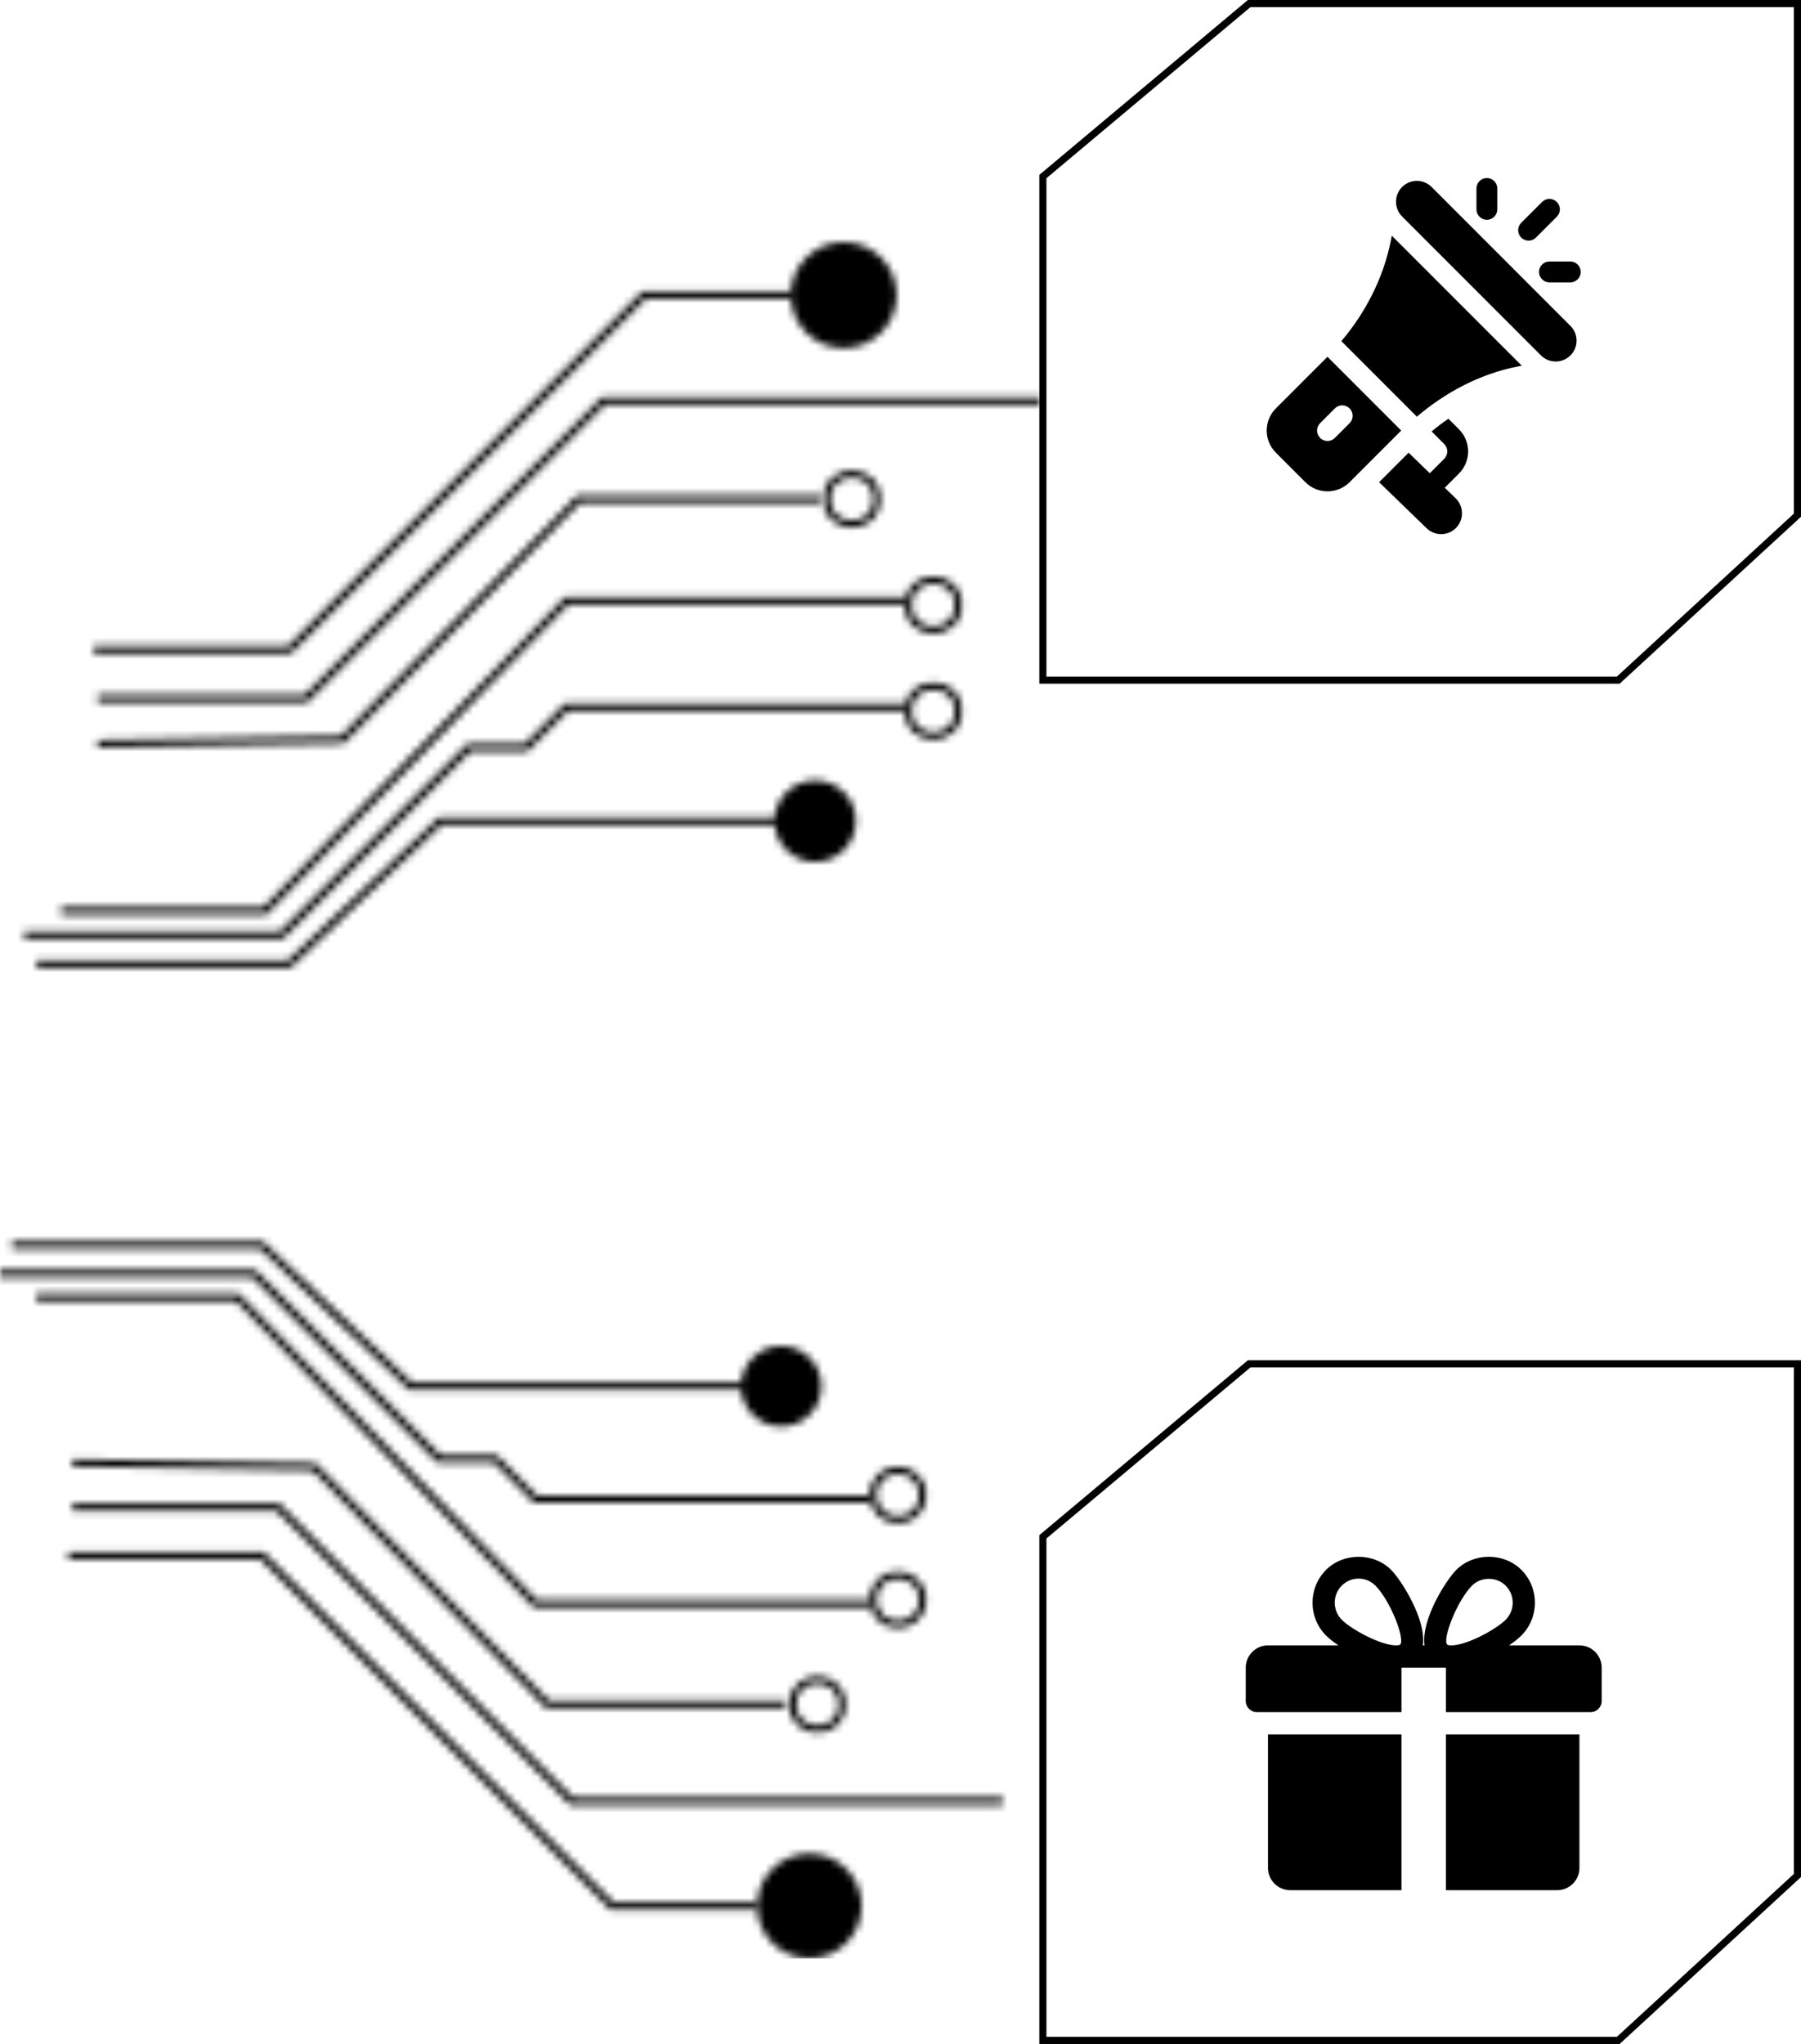 <svg  width="253" height="287" viewBox="0 0 253 287" fill="none" xmlns="http://www.w3.org/2000/svg">
<g filter="url(#filter0_b)">
<path d="M146.5 95.5V24.791L175.479 0.5L252.5 0.5V72.339L227.329 95.5L146.5 95.5Z" stroke="url(#paint0_linear)"/>
</g>
<g filter="url(#filter1_b)">
<path d="M146.5 286.5V215.791L175.479 191.5H252.5V263.339L227.329 286.5H146.5Z" stroke="url(#paint1_linear)"/>
</g>
<mask id="mask0" mask-type="alpha" maskUnits="userSpaceOnUse" x="0" y="34" width="147" height="241">
<path d="M13.168 91.255H40.65L90.462 41.443L111.074 41.443" stroke="white"/>
<path d="M13.742 98.125H42.942L84.738 56.329L146.001 56.329" stroke="white"/>
<path d="M13.742 104.423L48.095 103.851L81.303 70.071H115.083" stroke="white"/>
<path d="M8.588 127.898H37.215L79.584 84.384H127.106" stroke="white"/>
<path d="M5.152 135.341H40.65L61.835 115.302L109.356 115.302" stroke="white"/>
<path d="M3.436 131.333H39.506L65.843 104.996H73.859L79.585 99.271H127.106" stroke="white"/>
<circle cx="118.517" cy="41.443" r="7.443" fill="white"/>
<circle cx="114.511" cy="115.302" r="5.725" fill="white"/>
<circle cx="119.662" cy="70.071" r="3.508" stroke="white"/>
<circle cx="131.113" cy="84.957" r="3.508" stroke="white"/>
<circle cx="131.113" cy="99.843" r="3.508" stroke="white"/>
<path d="M9.617 218.402H36.768L85.98 267.614H106.343" stroke="white"/>
<path d="M10.182 211.614H39.03L80.322 252.907L140.847 252.907" stroke="white"/>
<path d="M10.182 205.393L44.121 205.958L76.928 239.332H110.302" stroke="white"/>
<path d="M5.092 182.2H33.374L75.233 225.19L122.181 225.19" stroke="white"/>
<path d="M1.697 174.847H36.768L57.697 194.645H104.646" stroke="white"/>
<path d="M0 178.806H35.636L61.656 204.826H69.575L75.231 210.483L122.181 210.483" stroke="white"/>
<circle r="7.353" transform="matrix(1 0 0 -1 113.695 267.614)" fill="white"/>
<circle r="5.657" transform="matrix(1 0 0 -1 109.737 194.645)" fill="white"/>
<circle r="3.46" transform="matrix(1 0 0 -1 114.827 239.331)" stroke="white"/>
<circle r="3.46" transform="matrix(1 0 0 -1 126.139 224.624)" stroke="white"/>
<circle r="3.46" transform="matrix(1 0 0 -1 126.139 209.917)" stroke="white"/>
</mask>
<g mask="url(#mask0)">
<rect y="28" width="155" height="247" fill="url(#paint2_linear)"/>
</g>
<g clip-path="url(#clip0)">
<path d="M220.612 45.76L201.111 26.256C199.961 25.109 198.101 25.122 196.966 26.255C195.824 27.399 195.824 29.257 196.966 30.4L216.469 49.903C217.612 51.045 219.469 51.045 220.612 49.903C221.758 48.757 221.758 46.905 220.612 45.76Z" fill="url(#paint3_linear)"/>
<path d="M195.52 33.096L195.373 33.832C194.339 39.004 191.826 43.917 188.428 47.899L199.038 58.509C203.019 55.111 207.865 52.531 213.037 51.496L213.774 51.349L195.52 33.096Z" fill="url(#paint4_linear)"/>
<path d="M186.482 50.097L179.231 57.346C177.518 59.06 177.511 61.842 179.231 63.562L183.374 67.705C185.087 69.418 187.869 69.425 189.589 67.705L196.84 60.454L186.482 50.097ZM187.518 61.491C186.946 62.063 186.019 62.063 185.447 61.491C184.875 60.919 184.875 59.992 185.447 59.419L187.518 57.348C188.09 56.776 189.017 56.776 189.589 57.348C190.162 57.92 190.162 58.847 189.589 59.419L187.518 61.491Z" fill="url(#paint5_linear)"/>
<path d="M202.956 68.484L204.949 66.492C206.67 64.771 206.664 61.99 204.949 60.278L203.469 58.797C202.651 59.346 201.87 59.943 201.11 60.58L202.878 62.35C203.449 62.918 203.453 63.843 202.878 64.42L200.852 66.446L197.875 63.562L193.732 67.705L200.379 74.145C201.513 75.282 203.375 75.288 204.52 74.144C205.663 73.001 205.663 71.142 204.52 69.999L202.956 68.484Z" fill="url(#paint6_linear)"/>
<path d="M208.873 25C208.063 25 207.408 25.655 207.408 26.465V29.395C207.408 30.204 208.063 30.859 208.873 30.859C209.683 30.859 210.338 30.204 210.338 29.395V26.465C210.338 25.655 209.683 25 208.873 25Z" fill="url(#paint7_linear)"/>
<path d="M220.592 36.719H217.662C216.852 36.719 216.197 37.374 216.197 38.184C216.197 38.993 216.852 39.648 217.662 39.648H220.592C221.401 39.648 222.057 38.993 222.057 38.184C222.057 37.374 221.401 36.719 220.592 36.719Z" fill="url(#paint8_linear)"/>
<path d="M218.698 28.359C218.126 27.787 217.199 27.787 216.626 28.359L213.697 31.288C213.125 31.861 213.125 32.788 213.697 33.36C214.269 33.932 215.196 33.932 215.768 33.36L218.698 30.43C219.27 29.858 219.27 28.931 218.698 28.359Z" fill="url(#paint9_linear)"/>
</g>
<path d="M178.125 243.532V262.282C178.125 264.007 179.528 265.407 181.25 265.407H196.875V243.532H178.125Z" fill="url(#paint10_linear)"/>
<path d="M221.875 231.032H211.988C212.697 230.548 213.306 230.067 213.731 229.636C216.253 227.101 216.253 222.976 213.731 220.442C211.281 217.973 207.013 217.979 204.566 220.442C203.209 221.801 199.616 227.336 200.113 231.032H199.888C200.381 227.336 196.788 221.801 195.434 220.442C192.984 217.979 188.716 217.979 186.269 220.442C183.75 222.976 183.75 227.101 186.266 229.636C186.694 230.067 187.303 230.548 188.012 231.032H178.125C176.403 231.032 175 232.436 175 234.157V238.845C175 239.707 175.7 240.407 176.562 240.407H196.875V234.157H203.125V240.407H223.438C224.3 240.407 225 239.707 225 238.845V234.157C225 232.436 223.6 231.032 221.875 231.032ZM196.691 230.929C196.691 230.929 196.559 231.032 196.112 231.032C193.953 231.032 189.831 228.789 188.484 227.432C187.175 226.114 187.175 223.964 188.484 222.645C189.119 222.007 189.959 221.657 190.853 221.657C191.744 221.657 192.584 222.007 193.219 222.645C195.325 224.764 197.419 230.176 196.691 230.929ZM203.884 231.032C203.441 231.032 203.309 230.932 203.309 230.929C202.581 230.176 204.675 224.764 206.781 222.645C208.041 221.373 210.244 221.367 211.516 222.645C212.828 223.964 212.828 226.114 211.516 227.432C210.169 228.789 206.047 231.032 203.884 231.032Z" fill="url(#paint11_linear)"/>
<path d="M203.125 243.532V265.407H218.75C220.475 265.407 221.875 264.007 221.875 262.282V243.532H203.125Z" fill="url(#paint12_linear)"/>
<defs>
<filter id="filter0_b" x="124" y="-22" width="151" height="140" filterUnits="userSpaceOnUse" colorInterpolationFilters="sRGB">
<feFlood floadopacity="0" result="BackgroundImageFix"/>
<feGaussianBlur in="BackgroundImage" stdDeviation="11"/>
<feComposite in2="SourceAlpha" operator="in" result="effect1_backgroundBlur"/>
<feBlend mode="normal" in="SourceGraphic" in2="effect1_backgroundBlur" result="shape"/>
</filter>
<filter id="filter1_b" x="124" y="169" width="151" height="140" filterUnits="userSpaceOnUse" colorInterpolationFilters="sRGB">
<feFlood floadopacity="0" result="BackgroundImageFix"/>
<feGaussianBlur in="BackgroundImage" stdDeviation="11"/>
<feComposite in2="SourceAlpha" operator="in" result="effect1_backgroundBlur"/>
<feBlend mode="normal" in="SourceGraphic" in2="effect1_backgroundBlur" result="shape"/>
</filter>
<linearGradient id="paint0_linear" x1="199.5" y1="0" x2="199.5" y2="96" gradientUnits="userSpaceOnUse">
<stop stopColor="#035EC9"/>
<stop offset="1" stopColor="#2FE7FB"/>
</linearGradient>
<linearGradient id="paint1_linear" x1="199.5" y1="191" x2="199.5" y2="287" gradientUnits="userSpaceOnUse">
<stop stopColor="#035EC9"/>
<stop offset="1" stopColor="#2FE7FB"/>
</linearGradient>
<linearGradient id="paint2_linear" x1="148" y1="158.5" x2="1.25935e-07" y2="159.5" gradientUnits="userSpaceOnUse">
<stop stopColor="#5409E3"/>
<stop offset="0.501" stopColor="#37D5FF"/>
<stop offset="1" stopColor="#F1A7FF"/>
</linearGradient>
<linearGradient id="paint3_linear" x1="208.79" y1="25.401" x2="208.79" y2="50.759" gradientUnits="userSpaceOnUse">
<stop stopColor="#1187D9"/>
<stop offset="1" stopColor="#26C9F1"/>
</linearGradient>
<linearGradient id="paint4_linear" x1="201.101" y1="33.096" x2="201.101" y2="58.509" gradientUnits="userSpaceOnUse">
<stop stopColor="#1187D9"/>
<stop offset="1" stopColor="#26C9F1"/>
</linearGradient>
<linearGradient id="paint5_linear" x1="187.392" y1="50.097" x2="187.392" y2="68.992" gradientUnits="userSpaceOnUse">
<stop stopColor="#1187D9"/>
<stop offset="1" stopColor="#26C9F1"/>
</linearGradient>
<linearGradient id="paint6_linear" x1="199.985" y1="58.797" x2="199.985" y2="75" gradientUnits="userSpaceOnUse">
<stop stopColor="#1187D9"/>
<stop offset="1" stopColor="#26C9F1"/>
</linearGradient>
<linearGradient id="paint7_linear" x1="208.873" y1="25" x2="208.873" y2="30.859" gradientUnits="userSpaceOnUse">
<stop stopColor="#1187D9"/>
<stop offset="1" stopColor="#26C9F1"/>
</linearGradient>
<linearGradient id="paint8_linear" x1="219.127" y1="36.719" x2="219.127" y2="39.648" gradientUnits="userSpaceOnUse">
<stop stopColor="#1187D9"/>
<stop offset="1" stopColor="#26C9F1"/>
</linearGradient>
<linearGradient id="paint9_linear" x1="216.197" y1="27.93" x2="216.197" y2="33.789" gradientUnits="userSpaceOnUse">
<stop stopColor="#1187D9"/>
<stop offset="1" stopColor="#26C9F1"/>
</linearGradient>
<linearGradient id="paint10_linear" x1="187.5" y1="243.532" x2="187.5" y2="265.407" gradientUnits="userSpaceOnUse">
<stop stopColor="#128ADA"/>
<stop offset="1" stopColor="#21B9EC"/>
</linearGradient>
<linearGradient id="paint11_linear" x1="200" y1="218.593" x2="200" y2="240.407" gradientUnits="userSpaceOnUse">
<stop stopColor="#128ADA"/>
<stop offset="1" stopColor="#21B9EC"/>
</linearGradient>
<linearGradient id="paint12_linear" x1="212.5" y1="243.532" x2="212.5" y2="265.407" gradientUnits="userSpaceOnUse">
<stop stopColor="#128ADA"/>
<stop offset="1" stopColor="#21B9EC"/>
</linearGradient>
<clipPath id="clip0">
<rect width="50" height="50" fill="white" transform="translate(175 25)"/>
</clipPath>
</defs>
</svg>
